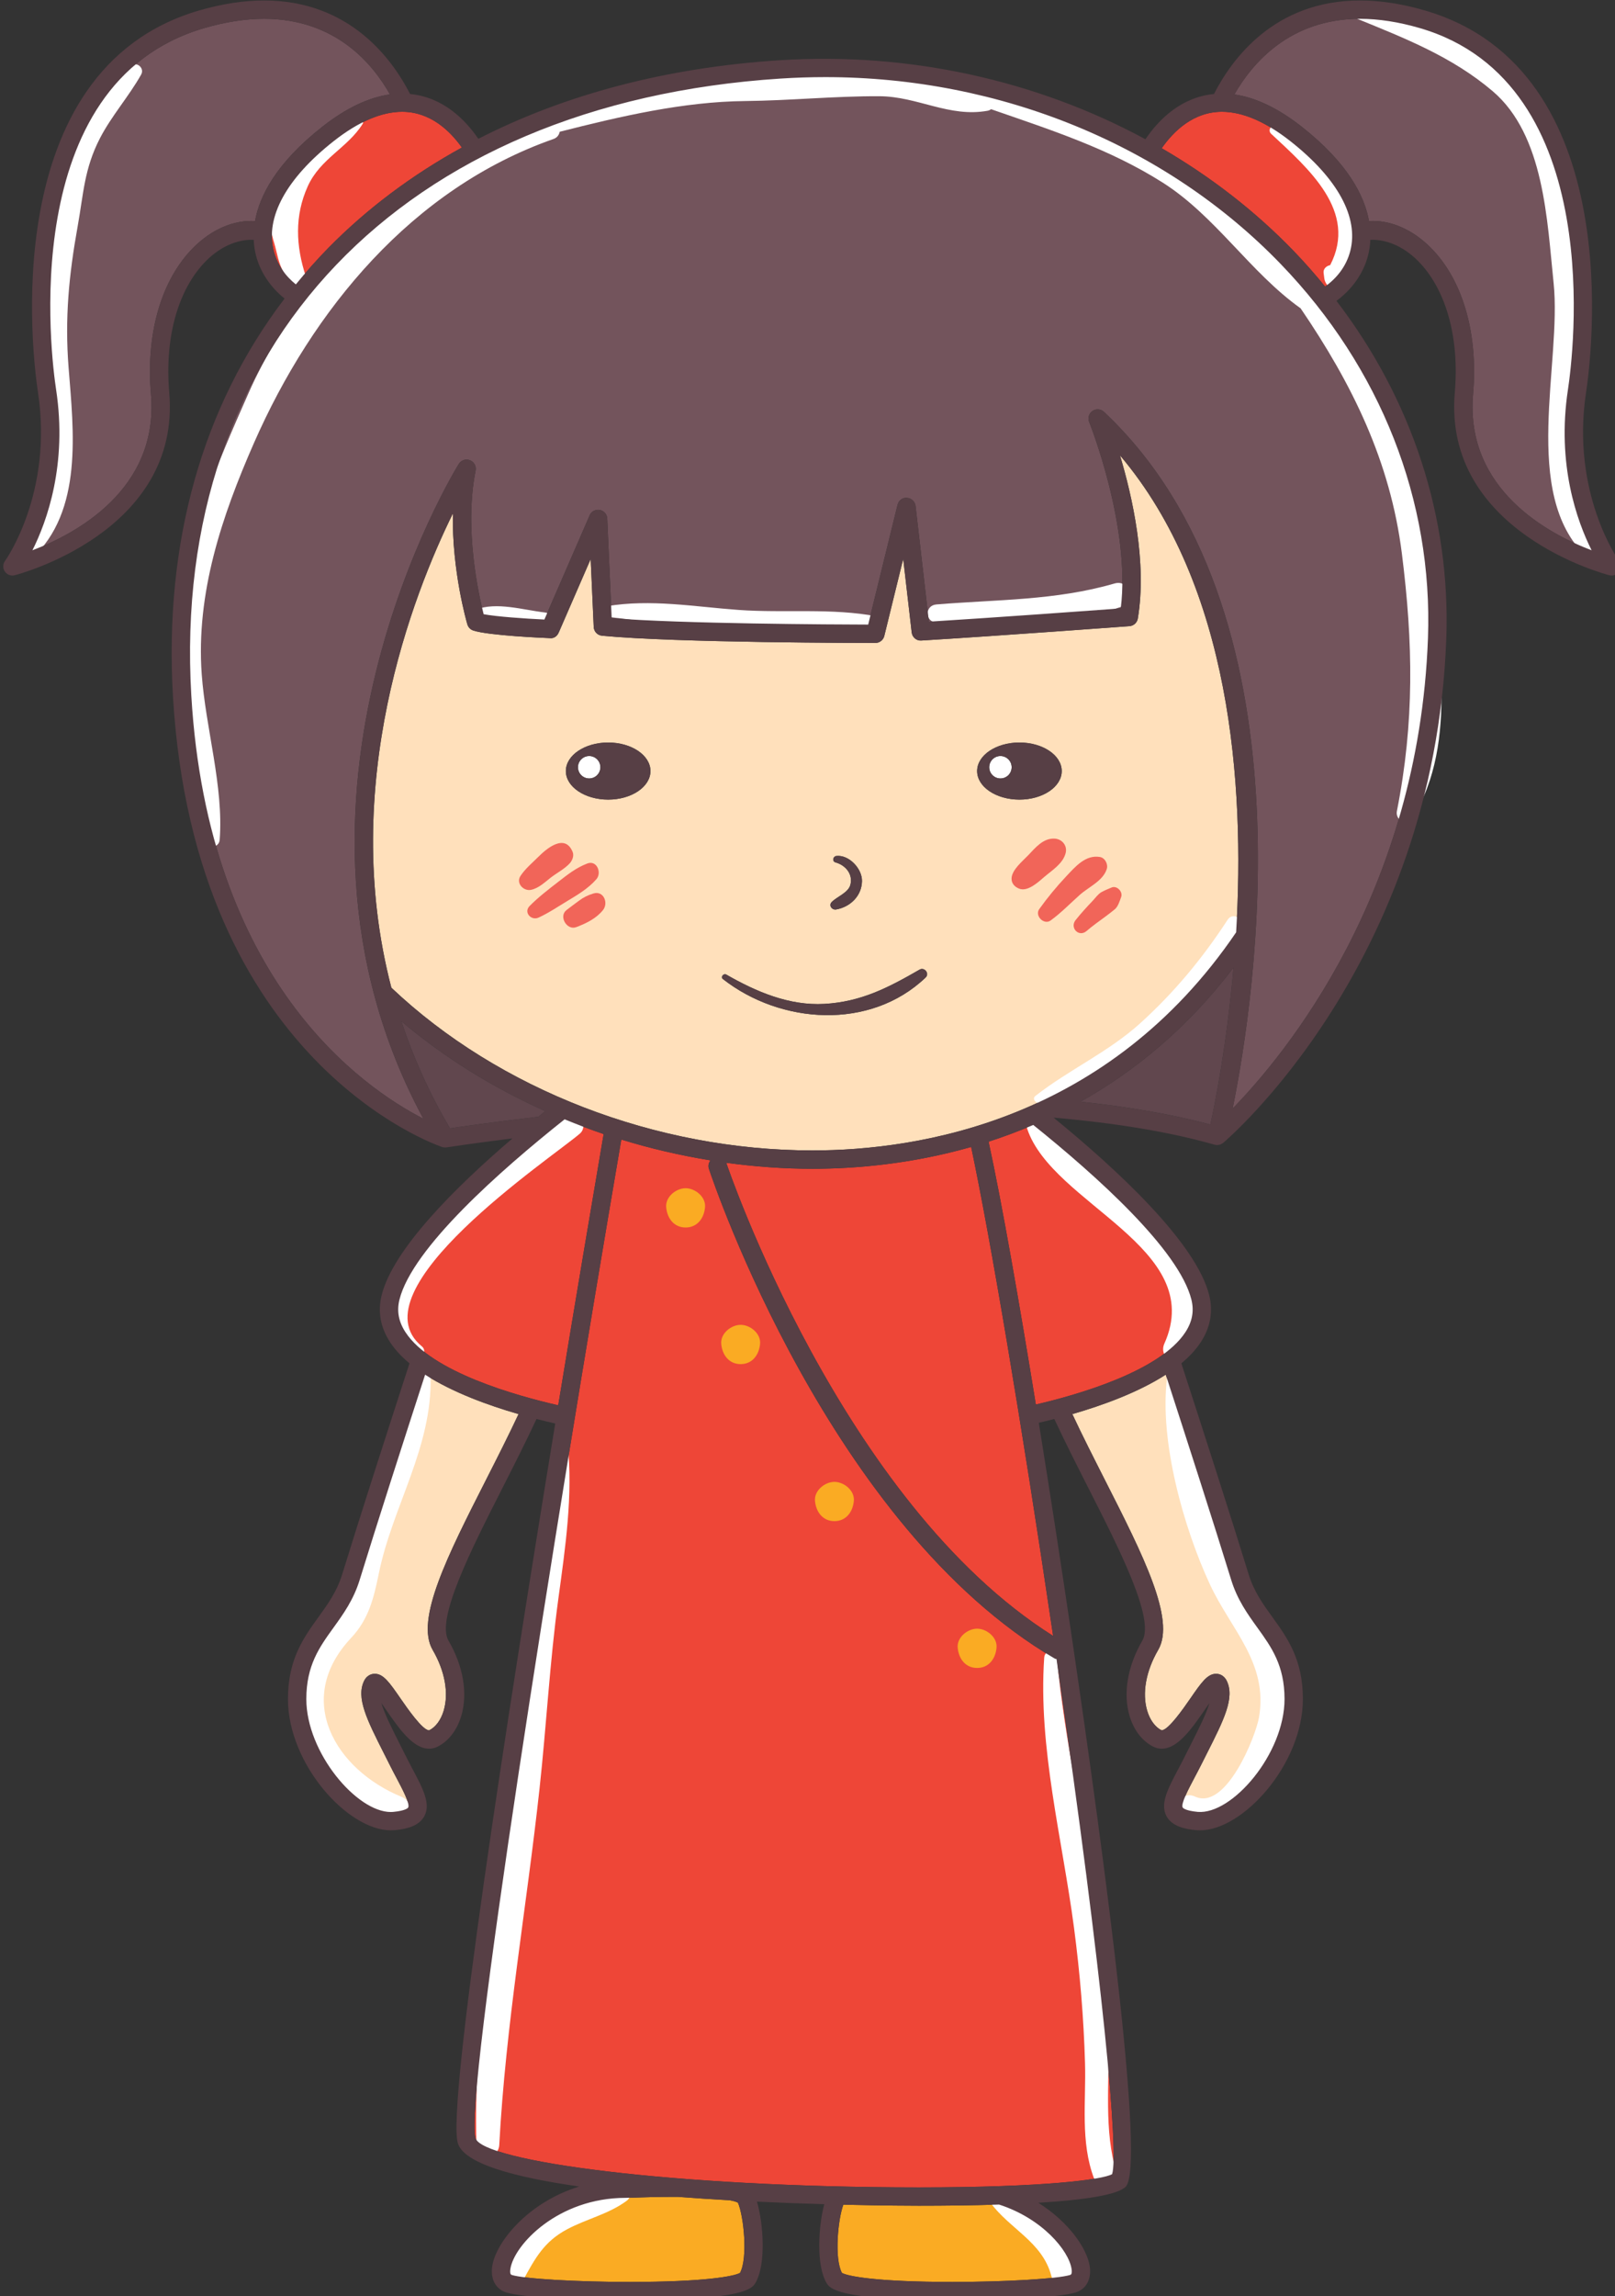 <?xml version="1.0" encoding="UTF-8" standalone="no"?>
<!-- Created with Inkscape (http://www.inkscape.org/) -->

<svg
   width="36.695mm"
   height="52.155mm"
   viewBox="0 0 36.695 52.155"
   version="1.1"
   id="svg1"
   inkscape:version="1.4.2 (f4327f4, 2025-05-13)"
   sodipodi:docname="girl1.svg"
   xmlns:inkscape="http://www.inkscape.org/namespaces/inkscape"
   xmlns:sodipodi="http://sodipodi.sourceforge.net/DTD/sodipodi-0.dtd"
   xmlns="http://www.w3.org/2000/svg"
   xmlns:svg="http://www.w3.org/2000/svg">
  <rect x="0" y="0" width="36.695" height="52.155" fill="#333333" stroke="none"/>
  <sodipodi:namedview
     id="namedview1"
     pagecolor="#ffffff"
     bordercolor="#000000"
     borderopacity="0.25"
     inkscape:showpageshadow="2"
     inkscape:pageopacity="0.0"
     inkscape:pagecheckerboard="0"
     inkscape:deskcolor="#d1d1d1"
     inkscape:document-units="mm"
     inkscape:zoom="1.2275954"
     inkscape:cx="98.566678"
     inkscape:cy="17.106613"
     inkscape:window-width="2880"
     inkscape:window-height="1676"
     inkscape:window-x="-12"
     inkscape:window-y="-12"
     inkscape:window-maximized="1"
     inkscape:current-layer="layer1" />
  <defs
     id="defs1" />
  <g
     inkscape:label="图层 1"
     inkscape:groupmode="layer"
     id="layer1"
     transform="translate(-78.846,-143.933)">
    <g
       id="g101"
       transform="matrix(0.265,0,0,0.265,31.915,137.053)">
		<path
   style="fill:#61474e"
   d="m 282.86,108.897 c -3.982,5.231 -8.52,8.916 -13.124,11.496 4.205,0.446 7.93,1.099 11.142,1.958 0.405,-1.846 1.411,-6.877 1.982,-13.454 z"
   id="path52" />

		<path
   style="fill:#61474e"
   d="m 223.853,121.201 c -4.512,-2.021 -8.696,-4.619 -12.346,-7.709 1.009,3.055 2.375,6.129 4.171,9.181 1.089,-0.161 3.792,-0.546 7.579,-0.989 0.2,-0.164 0.398,-0.324 0.596,-0.483 z"
   id="path53" />

		<path
   style="fill:#ffe0bb"
   d="m 277.05,143.789 c -2.367,1.525 -5.427,2.634 -8.01,3.38 0.873,1.862 1.842,3.774 2.798,5.656 3.261,6.418 6.077,11.962 4.565,14.553 -1.051,1.803 -1.396,3.703 -0.945,5.216 0.236,0.793 0.685,1.404 1.233,1.678 h 0.001 c 0.581,0 1.897,-1.904 2.459,-2.717 0.947,-1.372 1.47,-2.127 2.216,-2.127 0.382,0 0.719,0.218 0.902,0.584 0.727,1.457 -0.233,3.359 -1.689,6.239 l -0.464,0.921 c -0.213,0.426 -0.426,0.83 -0.627,1.207 -0.49,0.926 -1.16,2.195 -0.988,2.51 0.006,0.011 0.16,0.271 1.291,0.375 2.953,0.253 7.442,-4.983 7.442,-9.67 0,-2.891 -1.126,-4.453 -2.319,-6.107 -0.851,-1.18 -1.73,-2.399 -2.258,-4.115 -1.455,-4.733 -3.826,-12.092 -5.607,-17.583 z"
   id="path54" />

		<path
   style="fill:#ee4637"
   d="m 261.86,123.817 c 1.156,5.31 2.649,13.886 4.053,22.532 3.676,-0.856 10.642,-2.867 12.822,-6.202 0.59,-0.903 0.759,-1.819 0.514,-2.797 -1.064,-4.255 -8.127,-10.603 -13.558,-14.967 -1.287,0.552 -2.567,1.026 -3.831,1.434 z"
   id="path55" />

		<path
   style="fill:#ffe0bb"
   d="m 213.547,143.789 c -1.782,5.49 -4.152,12.85 -5.608,17.583 -0.528,1.715 -1.407,2.935 -2.258,4.115 -1.192,1.654 -2.318,3.216 -2.318,6.107 0,4.581 4.317,9.679 7.241,9.679 0.068,0 0.135,-0.003 0.203,-0.009 1.131,-0.104 1.284,-0.364 1.289,-0.375 0.172,-0.316 -0.499,-1.583 -0.988,-2.509 -0.201,-0.379 -0.414,-0.781 -0.627,-1.209 l -0.464,-0.921 c -1.455,-2.88 -2.416,-4.782 -1.689,-6.238 0.183,-0.367 0.52,-0.585 0.902,-0.585 0.747,0 1.269,0.755 2.217,2.127 0.562,0.814 1.88,2.721 2.446,2.721 0.561,-0.278 1.011,-0.89 1.247,-1.683 0.45,-1.512 0.105,-3.412 -0.946,-5.215 -1.512,-2.591 1.305,-8.135 4.567,-14.554 0.956,-1.882 1.924,-3.793 2.798,-5.655 -2.585,-0.745 -5.646,-1.854 -8.012,-3.379 z"
   id="path56" />

		<path
   style="fill:#ee4637"
   d="m 224.961,146.415 c 1.582,-9.624 3.008,-18.055 3.894,-23.25 -1.133,-0.382 -2.245,-0.812 -3.346,-1.264 -5.496,4.367 -13.058,11.035 -14.161,15.449 -0.245,0.978 -0.077,1.894 0.514,2.797 2.233,3.418 9.505,5.449 13.099,6.268 z"
   id="path57" />

		<path
   style="fill:#faab23"
   d="m 262.762,214.921 c -2.276,0.074 -4.656,0.1 -6.884,0.1 -10e-4,0 -10e-4,0 -0.002,0 -0.383,0 -2.892,-0.004 -6.47,-0.089 -0.467,1.275 -0.781,4.611 -0.121,5.844 0.467,0.283 2.971,0.777 9.48,0.777 h 0.001 c 4.506,0 9.032,-0.268 10.09,-0.599 0.047,-0.014 0.189,-0.059 0.12,-0.516 -0.243,-1.59 -2.536,-4.332 -6.214,-5.517 z"
   id="path58" />

		<path
   style="fill:#faab23"
   d="m 234.861,214.26 c -1.481,0 -2.846,0.045 -3.575,0.07 -0.283,0.009 -0.475,0.015 -0.551,0.015 -5.789,0 -9.561,4.026 -9.877,6.093 -0.07,0.457 0.073,0.502 0.12,0.516 1.057,0.331 5.583,0.599 10.09,0.599 6.509,0 9.013,-0.495 9.481,-0.777 0.687,-1.285 0.317,-4.884 -0.181,-6.019 -0.076,-0.041 -0.264,-0.121 -0.689,-0.204 -1.462,-0.081 -2.949,-0.179 -4.432,-0.292 -0.128,0 -0.251,-0.001 -0.386,-0.001 z"
   id="path59" />

		<path
   style="fill:#ee4637"
   d="m 267.538,168.126 c -19.299,-11.315 -29.245,-40.739 -29.658,-41.987 -0.086,-0.258 -0.019,-0.52 0.135,-0.72 -2.59,-0.418 -5.147,-1.015 -7.645,-1.782 -5.845,34.237 -13.478,82.119 -12.508,85.579 0.561,1.997 16.937,4.231 38.014,4.232 10.78,0 15.747,-0.664 16.574,-1.134 0.569,-1.759 -0.685,-16.181 -4.767,-44.149 -0.048,-0.016 -0.099,-0.012 -0.145,-0.039 z"
   id="path60" />

		<path
   style="fill:#ee4637"
   d="m 260.366,124.271 c -5.137,1.465 -9.921,1.87 -13.603,1.87 -0.002,0 -0.004,0 -0.006,0 -2.471,0 -4.943,-0.181 -7.394,-0.515 0.002,0.006 0.008,0.011 0.01,0.017 0.098,0.295 9.845,29.097 28.019,40.536 -0.024,-0.165 -0.047,-0.325 -0.072,-0.491 -2.623,-17.756 -5.329,-33.738 -6.954,-41.417 z"
   id="path61" />

		<path
   style="fill:#73545c"
   d="m 198.964,44.922 c 0.382,-2.16 1.811,-4.978 5.767,-8.093 2.022,-1.592 3.968,-2.516 5.802,-2.775 -1.494,-2.657 -4.701,-6.478 -10.793,-6.478 -1.598,0 -3.324,0.267 -5.133,0.795 -16.205,4.726 -13.106,28.308 -12.699,30.981 0.976,6.417 -0.78,11.285 -2.029,13.776 3.586,-1.357 10.873,-5.148 10.162,-13.392 -0.431,-4.994 0.788,-9.455 3.343,-12.239 1.536,-1.676 3.414,-2.597 5.288,-2.597 0.099,-10e-4 0.194,0.017 0.292,0.022 z"
   id="path62" />

		<path
   style="fill:#ee4637"
   d="m 202.466,50.34 c 0.878,-1.073 1.796,-2.119 2.78,-3.119 3.325,-3.381 7.171,-6.254 11.455,-8.611 -1.042,-1.466 -2.726,-3.065 -5.125,-3.065 -1.771,0 -3.746,0.848 -5.871,2.521 -4.048,3.187 -5.871,6.527 -5.134,9.403 0.31,1.213 1.021,2.173 1.895,2.871 z"
   id="path63" />

		<path
   style="fill:#73545c"
   d="m 288.713,36.829 c 3.956,3.115 5.385,5.933 5.767,8.093 0.098,-0.005 0.193,-0.023 0.292,-0.023 1.873,0 3.75,0.922 5.286,2.596 2.555,2.785 3.774,7.247 3.343,12.24 -0.711,8.244 6.577,12.035 10.163,13.392 -1.249,-2.492 -3.006,-7.359 -2.029,-13.776 0.406,-2.673 3.506,-26.254 -12.699,-30.981 -1.809,-0.527 -3.535,-0.795 -5.133,-0.795 -6.021,0 -9.252,3.828 -10.769,6.482 1.828,0.265 3.766,1.187 5.779,2.772 z"
   id="path64" />

		<path
   style="fill:#ee4637"
   d="m 276.702,38.668 c 4.185,2.427 8.018,5.386 11.349,8.842 0.939,0.974 1.819,1.983 2.662,3.013 0.991,-0.708 1.819,-1.723 2.16,-3.055 0.737,-2.877 -1.085,-6.216 -5.134,-9.403 -2.125,-1.673 -4.1,-2.521 -5.87,-2.521 -2.432,0 -4.128,1.642 -5.167,3.124 z"
   id="path65" />

		<path
   style="fill:#ffe0bb"
   d="m 283.085,105.876 c 0.758,-12.715 -0.459,-29.674 -9.96,-40.885 1.061,3.535 2.333,9.174 1.531,13.986 -0.06,0.359 -0.357,0.629 -0.718,0.656 -0.111,0.008 -11.151,0.825 -17.842,1.231 -0.418,0.036 -0.781,-0.28 -0.829,-0.695 l -0.727,-6.306 -1.621,6.609 c -0.086,0.351 -0.402,0.599 -0.764,0.599 -0.696,0 -17.122,-0.007 -23.441,-0.62 -0.39,-0.037 -0.692,-0.356 -0.71,-0.748 l -0.26,-5.825 -2.744,6.309 c -0.13,0.297 -0.406,0.518 -0.753,0.472 -0.536,-0.021 -5.273,-0.222 -6.571,-0.654 -0.244,-0.082 -0.433,-0.277 -0.506,-0.524 -0.068,-0.23 -1.329,-4.595 -1.243,-9.505 -3.383,6.868 -9.825,23.192 -5.273,40.645 9.217,8.733 22.691,13.946 36.103,13.948 0.001,0 0.003,0 0.005,0 9.16,0 25.367,-2.567 36.323,-18.693 z m -34.342,-5.992 c -0.326,-0.091 -0.229,-0.523 0.075,-0.555 1.078,-0.113 2.207,1.097 2.188,2.157 -0.022,1.257 -0.996,2.216 -2.217,2.43 -0.364,0.064 -0.663,-0.351 -0.375,-0.643 0.46,-0.466 1.421,-0.791 1.597,-1.475 0.236,-0.914 -0.417,-1.676 -1.268,-1.914 z m 7.199,9.188 c 0.42,-0.243 0.879,0.334 0.521,0.675 -4.763,4.551 -12.446,4.003 -17.385,0.129 -0.221,-0.173 0.062,-0.512 0.293,-0.38 2.557,1.466 5.392,2.685 8.411,2.513 3.157,-0.179 5.488,-1.396 8.16,-2.937 z m 8.563,-19.467 c 2.003,0 3.627,1.095 3.627,2.447 0,1.351 -1.624,2.447 -3.627,2.447 -2.003,0 -3.627,-1.096 -3.627,-2.447 0,-1.351 1.624,-2.447 3.627,-2.447 z m -35.263,0 c 2.003,0 3.627,1.095 3.627,2.447 0,1.351 -1.624,2.447 -3.627,2.447 -2.003,0 -3.627,-1.096 -3.627,-2.447 0.001,-1.351 1.624,-2.447 3.627,-2.447 z"
   id="path66" />

		<path
   style="fill:#73545c"
   d="m 193.5,85.566 c 1.439,24.464 14.675,33.611 19.897,36.285 -14.762,-27.349 2.859,-55.838 3.044,-56.13 0.203,-0.322 0.606,-0.449 0.957,-0.31 0.352,0.14 0.554,0.513 0.479,0.885 -1.006,5.027 0.282,10.723 0.688,12.311 1.087,0.206 3.493,0.376 5.209,0.457 l 3.884,-8.932 c 0.144,-0.336 0.5,-0.529 0.864,-0.46 0.359,0.067 0.626,0.373 0.642,0.738 l 0.38,8.535 c 5.946,0.483 19.003,0.544 21.994,0.551 l 2.517,-10.263 c 0.091,-0.369 0.426,-0.643 0.813,-0.597 0.38,0.024 0.688,0.317 0.732,0.694 l 1.144,9.917 c 5.761,-0.358 14.109,-0.966 16.448,-1.138 0.879,-6.99 -2.67,-15.887 -2.707,-15.978 -0.138,-0.343 -0.02,-0.735 0.285,-0.944 0.305,-0.208 0.713,-0.177 0.983,0.077 18.091,17.015 12.96,50.216 11.034,59.713 4.525,-4.641 15.941,-18.453 16.746,-40.313 0.433,-11.787 -4.047,-23.174 -12.615,-32.063 -9.819,-10.187 -24.051,-16.03 -39.046,-16.03 -1.279,0 -2.58,0.043 -3.865,0.126 -32.448,2.108 -52.272,22.859 -50.507,52.869 z"
   id="path67" />

		<path
   style="fill:#ffffff"
   d="m 227.615,92.686 c 0.531,0 0.961,-0.43 0.961,-0.961 0,-0.531 -0.43,-0.961 -0.961,-0.961 -0.531,0 -0.961,0.43 -0.961,0.961 -0.001,0.531 0.43,0.961 0.961,0.961 z"
   id="path68" />

		<path
   style="fill:#ffffff"
   d="m 262.877,92.686 c 0.531,0 0.961,-0.43 0.961,-0.961 0,-0.531 -0.43,-0.961 -0.961,-0.961 -0.531,0 -0.961,0.43 -0.961,0.961 0,0.531 0.43,0.961 0.961,0.961 z"
   id="path69" />

		<path
   style="fill:#f16559"
   d="m 267.52,97.842 c -0.975,-0.051 -1.642,0.775 -2.259,1.423 -0.486,0.51 -1.421,1.261 -1.431,2.007 -0.006,0.428 0.284,0.716 0.656,0.861 0.737,0.288 1.654,-0.581 2.16,-1.015 0.676,-0.579 1.588,-1.129 1.821,-2.032 0.167,-0.642 -0.306,-1.21 -0.947,-1.244 z"
   id="path70" />

		<path
   style="fill:#f16559"
   d="m 271.412,99.418 c -1.241,-0.216 -2.125,0.841 -2.906,1.67 -0.826,0.877 -1.601,1.817 -2.302,2.797 -0.408,0.57 0.404,1.391 0.975,0.975 0.901,-0.656 1.669,-1.452 2.498,-2.193 0.767,-0.685 1.993,-1.193 2.317,-2.22 0.129,-0.404 -0.144,-0.953 -0.582,-1.029 z"
   id="path71" />

		<path
   style="fill:#f16559"
   d="m 272.412,102.031 c -0.296,0.123 -0.591,0.243 -0.872,0.397 -0.287,0.157 -0.521,0.498 -0.744,0.733 -0.51,0.537 -1.013,1.082 -1.474,1.663 -0.527,0.664 0.278,1.504 0.939,0.938 0.511,-0.437 1.055,-0.828 1.598,-1.224 0.279,-0.203 0.549,-0.42 0.819,-0.635 0.285,-0.228 0.428,-0.728 0.55,-1.056 0.166,-0.444 -0.36,-1.006 -0.816,-0.816 z"
   id="path72" />

		<path
   style="fill:#f16559"
   d="m 226.199,98.987 c -0.673,-1.644 -2.274,-0.249 -2.921,0.396 -0.52,0.518 -1.149,1.043 -1.552,1.656 -0.416,0.632 0.265,1.335 0.916,1.192 0.639,-0.14 1.153,-0.635 1.655,-1.028 0.534,-0.418 1.182,-0.737 1.644,-1.234 0.223,-0.243 0.393,-0.652 0.258,-0.982 z"
   id="path73" />

		<path
   style="fill:#f16559"
   d="m 227.456,99.974 c -0.956,0.362 -1.699,0.957 -2.5,1.578 -0.833,0.646 -1.713,1.319 -2.452,2.071 -0.53,0.54 0.136,1.277 0.765,0.991 0.867,-0.395 1.673,-0.946 2.49,-1.436 0.889,-0.533 1.795,-1.075 2.479,-1.862 0.477,-0.55 0.033,-1.651 -0.782,-1.342 z"
   id="path74" />

		<path
   style="fill:#f16559"
   d="m 227.967,102.548 c -0.472,0.15 -0.819,0.314 -1.215,0.61 -0.366,0.274 -0.738,0.535 -1.095,0.821 -0.671,0.538 0.05,1.752 0.845,1.452 0.865,-0.327 1.707,-0.735 2.294,-1.459 0.496,-0.61 0.057,-1.705 -0.829,-1.424 z"
   id="path75" />

		<path
   style="fill:#ffffff"
   d="m 230.281,213.336 c -4.114,0.572 -9.722,2.791 -9.93,7.663 -0.036,0.847 1.187,1.164 1.588,0.43 1.035,-1.896 1.797,-3.328 3.773,-4.384 1.696,-0.906 3.533,-1.287 5.106,-2.437 0.661,-0.483 0.248,-1.381 -0.537,-1.272 z"
   id="path76" />

		<path
   style="fill:#ffffff"
   d="m 266.683,216.655 c -1.186,-0.979 -2.797,-2.091 -4.315,-2.455 -0.269,-0.065 -0.576,0.245 -0.388,0.505 1.648,2.294 4.486,3.393 5.257,6.318 0.31,1.177 1.924,0.839 2.016,-0.273 0.138,-1.67 -1.405,-3.133 -2.57,-4.095 z"
   id="path77" />

		<path
   style="fill:#ffffff"
   d="m 211.516,179.97 c -5.644,-2.324 -9.279,-8.334 -4.309,-13.622 1.501,-1.597 1.94,-3.404 2.369,-5.51 1.187,-5.815 4.59,-10.774 4.443,-16.919 -0.016,-0.669 -0.945,-0.637 -1.016,0 -0.52,4.695 -3.006,8.977 -4.709,13.305 -0.866,2.2 -1.111,4.653 -2.111,6.787 -0.689,1.471 -2.234,2.631 -2.997,4.155 -2.923,5.836 2.726,11.593 7.529,13.706 1.382,0.608 2.192,-1.329 0.801,-1.902 z"
   id="path78" />

		<path
   style="fill:#ffffff"
   d="m 282.377,159.343 c -1.704,-5.053 -2.78,-10.447 -4.942,-15.324 -0.067,-0.151 -0.259,-0.051 -0.275,0.074 -0.671,5.371 1.424,12.819 3.676,17.668 1.806,3.889 5.009,6.729 4.212,11.394 -0.274,1.605 -2.823,8.047 -5.497,6.793 -1.135,-0.532 -2.08,1.014 -0.992,1.698 4.647,2.923 8.872,-6.225 8.929,-9.666 0.081,-4.925 -3.595,-8.141 -5.111,-12.637 z"
   id="path79" />

		<path
   style="fill:#ffffff"
   d="m 225.588,121.551 c -5.042,3.603 -9.918,7.232 -13.477,12.376 -1.825,2.638 -3.578,7.148 0.53,8.52 0.595,0.198 1.134,-0.669 0.63,-1.082 -5.881,-4.818 11.067,-16.111 13.538,-18.231 0.865,-0.742 -0.29,-2.249 -1.221,-1.583 z"
   id="path80" />

		<path
   style="fill:#ffffff"
   d="m 265.91,122.283 c -0.306,-0.294 -0.884,-0.005 -0.739,0.43 2.157,6.492 15.443,10.194 11.763,18.409 -0.538,1.2 1.09,2.224 1.797,1.05 4.907,-8.149 -8.091,-15.334 -12.821,-19.889 z"
   id="path81" />

		<path
   style="fill:#ffffff"
   d="m 225.766,149.687 c -0.04,-0.38 -0.652,-0.541 -0.724,-0.098 -1.513,9.313 -3.018,18.466 -3.852,27.868 -0.963,10.858 -3.615,21.379 -3.235,32.355 0.044,1.261 1.883,1.252 1.95,0 0.55,-10.307 2.337,-20.312 3.453,-30.543 0.592,-5.427 0.876,-10.848 1.612,-16.265 0.6,-4.411 1.268,-8.867 0.796,-13.317 z"
   id="path82" />

		<path
   style="fill:#ffffff"
   d="m 272.835,212.168 c -1.114,-3.544 -0.592,-7.669 -0.706,-11.356 -0.118,-3.83 -0.642,-7.652 -1.145,-11.447 -0.946,-7.142 -2.592,-14.147 -3.273,-21.326 -0.065,-0.69 -1.033,-0.702 -1.081,0 -0.535,7.708 1.561,15.582 2.559,23.186 0.505,3.849 0.828,7.697 0.94,11.577 0.095,3.3 -0.416,6.759 0.779,9.897 l 0.015,-0.015 c 0.366,1.193 2.309,0.746 1.912,-0.516 z"
   id="path83" />

		<path
   style="fill:#faab23"
   d="m 235.884,127.808 c -0.826,0 -1.769,0.76 -1.663,1.663 0.002,0.015 0.004,0.031 0.005,0.046 0.106,0.897 0.674,1.657 1.657,1.657 0.983,0 1.552,-0.76 1.657,-1.657 0.002,-0.015 0.003,-0.031 0.005,-0.046 0.108,-0.903 -0.835,-1.663 -1.661,-1.663 z"
   id="path84" />

		<path
   style="fill:#faab23"
   d="m 240.603,139.518 c -0.826,0 -1.769,0.76 -1.663,1.663 0.002,0.015 0.003,0.031 0.005,0.046 0.106,0.897 0.674,1.657 1.657,1.657 0.983,0 1.551,-0.76 1.657,-1.657 0.002,-0.015 0.004,-0.03 0.005,-0.046 0.108,-0.902 -0.835,-1.663 -1.661,-1.663 z"
   id="path85" />

		<path
   style="fill:#faab23"
   d="m 248.643,152.977 c -0.826,0 -1.769,0.76 -1.663,1.663 0.002,0.015 0.004,0.031 0.005,0.046 0.106,0.897 0.674,1.657 1.657,1.657 0.983,0 1.551,-0.76 1.657,-1.657 0.002,-0.015 0.003,-0.031 0.005,-0.046 0.108,-0.903 -0.835,-1.663 -1.661,-1.663 z"
   id="path86" />

		<path
   style="fill:#faab23"
   d="m 260.878,165.561 c -0.826,0 -1.769,0.76 -1.663,1.663 0.002,0.015 0.004,0.031 0.005,0.046 0.106,0.897 0.674,1.657 1.657,1.657 0.983,0 1.552,-0.76 1.657,-1.657 0.002,-0.015 0.004,-0.031 0.005,-0.046 0.108,-0.902 -0.835,-1.663 -1.661,-1.663 z"
   id="path87" />

		<path
   style="fill:#ffffff"
   d="m 292.682,42.036 c -1.13,-1.75 -3.88,-5.505 -6.286,-5.344 -0.357,0.024 -0.602,0.466 -0.307,0.741 3.21,2.995 7.447,6.643 5.06,11.255 -0.322,0.065 -0.611,0.314 -0.564,0.673 0.021,0.159 0.041,0.317 0.062,0.476 0.092,0.707 1.044,1.422 1.635,0.677 1.975,-2.49 2.113,-5.826 0.4,-8.478 z"
   id="path88" />

		<path
   style="fill:#ffffff"
   d="m 314.207,72.588 c -3.952,-4.379 -1.793,-13.405 -1.624,-18.763 0.156,-4.922 -0.656,-10.268 -1.987,-15.005 -1.99,-7.084 -9.957,-11.785 -17.034,-12.073 -0.509,-0.021 -0.517,0.655 -0.111,0.821 4.145,1.689 8.182,3.274 11.632,6.212 4.432,3.774 4.665,11.113 5.223,16.439 0.719,6.869 -2.853,18.076 2.811,23.459 0.725,0.687 1.754,-0.355 1.09,-1.09 z"
   id="path89" />

		<path
   style="fill:#ffffff"
   d="m 188.276,31.641 c -5.313,5.33 -7.265,11.562 -7.648,19.08 -0.383,7.537 2.096,15.479 -1.659,22.492 -0.289,0.539 0.388,1.057 0.836,0.645 4.445,-4.084 3.599,-10.96 3.173,-16.398 -0.33,-4.211 0.027,-7.924 0.777,-12.087 0.503,-2.792 0.556,-4.932 1.914,-7.563 0.987,-1.911 2.47,-3.571 3.531,-5.455 0.33,-0.582 -0.446,-1.194 -0.924,-0.714 z"
   id="path90" />

		<path
   style="fill:#ffffff"
   d="m 207.919,36.117 c -2.609,-0.207 -5.063,2.704 -6.146,4.818 -0.417,0.813 -0.672,1.671 -0.82,2.548 -0.284,-0.1 -0.668,0.06 -0.708,0.461 -0.1,0.999 0.085,1.927 0.372,2.881 0.228,0.755 0.361,1.775 0.807,2.465 0.081,0.277 0.162,0.554 0.255,0.823 0.355,1.031 1.99,0.596 1.643,-0.453 -0.859,-2.597 -0.981,-5.193 0.161,-7.725 1.076,-2.387 3.418,-3.296 4.705,-5.35 0.134,-0.214 -0.045,-0.451 -0.269,-0.468 z"
   id="path91" />

		<path
   style="fill:#ffffff"
   d="m 299.54,73.408 c -0.875,-7.471 -3.575,-14.163 -8.307,-19.809 0.485,-0.206 0.76,-0.849 0.293,-1.327 -4.248,-4.344 -8.709,-8.992 -13.643,-12.555 -4.894,-3.534 -11.228,-5.224 -17.171,-6.047 -2.734,-0.596 -5.44,-1.349 -8.218,-1.668 -4.284,-0.491 -8.878,0.335 -13.192,0.361 -3.036,0.018 -5.821,0.382 -8.626,1.619 -2.341,1.032 -4.859,1.576 -7.257,2.397 -4.853,0.387 -9.179,4.36 -12.667,7.409 -5.286,4.622 -9.49,9.415 -12.347,15.872 -2.722,6.152 -5.245,12.003 -5.963,18.764 -0.381,3.585 0.246,7.133 0.698,10.676 0.366,2.867 1.64,5.97 1.596,8.85 -0.012,0.78 1.137,0.759 1.196,0 0.355,-4.552 -1.209,-9.605 -1.539,-14.2 -0.499,-6.949 1.728,-13.554 4.474,-19.806 5.023,-11.437 13.566,-21.82 25.687,-26.068 0.312,-0.109 0.485,-0.356 0.533,-0.62 5.238,-1.331 10.613,-2.58 15.897,-2.633 3.842,-0.039 7.664,-0.429 11.508,-0.413 3.289,0.014 5.992,1.847 9.297,1.243 0.113,-0.021 0.204,-0.07 0.284,-0.131 5.062,1.757 10.119,3.377 14.704,6.283 4.539,2.876 7.505,7.705 11.837,10.785 4.408,6.469 7.687,13.101 8.682,21.017 0.969,7.709 1.08,14.428 -0.426,22.075 -0.16,0.81 0.892,1.301 1.348,0.568 4.001,-6.43 2.149,-15.579 1.322,-22.642 z"
   id="path92" />

		<path
   style="fill:#ffffff"
   d="m 252.311,78.8 c -3.915,-0.751 -7.929,-0.273 -11.892,-0.559 -3.786,-0.273 -7.523,-0.955 -11.301,-0.316 -0.561,0.095 -0.356,0.865 0.124,0.917 7.592,0.834 15.427,2.638 23.069,1.206 0.622,-0.116 0.619,-1.129 0,-1.248 z"
   id="path93" />

		<path
   style="fill:#ffffff"
   d="m 272.662,75.974 c -5.061,1.47 -10.088,1.368 -15.279,1.798 -1.002,0.083 -1.002,1.473 0,1.557 5.178,0.431 10.864,0.312 15.832,-1.348 1.262,-0.422 0.745,-2.384 -0.553,-2.007 z"
   id="path94" />

		<path
   style="fill:#ffffff"
   d="m 223.824,78.46 c -1.832,-0.206 -4.139,-0.939 -5.935,-0.243 -0.053,0.008 -0.101,0.023 -0.147,0.051 -0.023,0.01 -0.048,0.014 -0.071,0.024 0.006,0.004 0.012,0.007 0.019,0.011 -0.328,0.259 -0.411,0.951 0.242,0.951 1.984,0 4.124,1.083 6.056,0.412 0.682,-0.236 0.518,-1.129 -0.164,-1.206 z"
   id="path95" />

		<path
   style="fill:#ffffff"
   d="m 282.356,104.799 c -2.141,3.287 -4.58,6.233 -7.49,8.865 -2.754,2.491 -6.11,3.977 -8.994,6.236 -0.305,0.239 0.036,0.647 0.343,0.589 7.355,-1.401 14.257,-8.478 17.23,-15.053 0.331,-0.732 -0.638,-1.33 -1.089,-0.637 z"
   id="path96" />

		<path
   style="fill:#573f45"
   d="m 215.011,124.276 c 0.001,0 0.002,0.001 0.004,0.001 0.001,0 0.008,0.003 0.008,0.003 0.078,0.024 0.159,0.037 0.238,0.037 0.04,0 0.081,-0.003 0.122,-0.009 0.063,-0.01 2.175,-0.336 5.655,-0.771 -4.967,4.25 -10.236,9.516 -11.215,13.433 -0.352,1.407 -0.109,2.766 0.724,4.039 0.425,0.65 0.993,1.252 1.661,1.808 -1.799,5.541 -4.271,13.208 -5.773,18.091 -0.452,1.469 -1.219,2.533 -2.031,3.658 -1.286,1.783 -2.616,3.627 -2.616,7.026 0,5.581 5.128,11.252 8.814,11.252 0.116,0 0.23,-0.005 0.345,-0.015 0.851,-0.078 2.039,-0.286 2.531,-1.192 0.572,-1.056 -0.114,-2.353 -0.982,-3.995 -0.195,-0.369 -0.403,-0.76 -0.609,-1.175 l -0.467,-0.928 c -0.707,-1.398 -1.351,-2.674 -1.627,-3.608 0.125,0.176 0.248,0.354 0.359,0.516 1.155,1.671 2.349,3.399 3.739,3.4 0.001,0 0.001,0 0.001,0 0.251,0 0.493,-0.057 0.718,-0.17 0.948,-0.475 1.672,-1.411 2.037,-2.637 0.574,-1.926 0.174,-4.28 -1.096,-6.456 -1.078,-1.851 1.944,-7.8 4.611,-13.049 1.004,-1.977 2.024,-3.987 2.936,-5.947 0.589,0.151 1.13,0.279 1.607,0.386 -4.182,25.509 -9.281,58.376 -8.357,61.666 0.492,1.756 4.808,2.937 10.413,3.734 -4.431,1.371 -7.148,4.788 -7.459,6.827 -0.168,1.105 0.294,1.969 1.206,2.254 1.408,0.44 6.378,0.671 10.559,0.671 9.907,0 10.529,-1.035 10.795,-1.478 0.945,-1.576 0.687,-5.142 0.138,-6.977 2.048,0.097 4.008,0.167 5.772,0.218 -0.506,1.886 -0.712,5.242 0.198,6.759 0.265,0.442 0.887,1.478 10.794,1.478 0,0 0,0 10e-4,0 4.18,0 9.149,-0.23 10.559,-0.671 0.912,-0.285 1.374,-1.149 1.206,-2.254 -0.231,-1.518 -1.8,-3.798 -4.409,-5.433 3.783,-0.23 6.795,-0.649 7.503,-1.385 1.658,-1.723 -1.63,-26.761 -4.681,-47.463 -0.735,-4.989 -1.724,-11.459 -2.778,-18.008 0.406,-0.094 0.855,-0.202 1.332,-0.324 0.913,1.961 1.933,3.971 2.937,5.949 2.666,5.249 5.688,11.197 4.61,13.047 -1.27,2.176 -1.669,4.531 -1.095,6.457 0.365,1.226 1.088,2.161 2.037,2.636 0.225,0.113 0.466,0.17 0.718,0.17 1.39,0 2.585,-1.729 3.739,-3.4 0.112,-0.162 0.234,-0.34 0.358,-0.515 -0.275,0.934 -0.921,2.21 -1.626,3.607 l -0.467,0.928 c -0.207,0.415 -0.415,0.806 -0.609,1.175 -0.868,1.642 -1.555,2.938 -0.982,3.995 0.492,0.906 1.681,1.114 2.533,1.192 0.113,0.01 0.228,0.015 0.344,0.015 3.686,0 8.814,-5.671 8.814,-11.252 0,-3.399 -1.329,-5.243 -2.616,-7.026 -0.812,-1.126 -1.579,-2.19 -2.031,-3.658 -1.502,-4.883 -3.974,-12.55 -5.773,-18.091 0.669,-0.556 1.237,-1.158 1.662,-1.809 0.833,-1.273 1.076,-2.632 0.724,-4.039 -1.121,-4.484 -7.863,-10.739 -13.34,-15.21 5.357,0.462 9.993,1.23 13.812,2.321 0.003,0.001 0.007,0 0.01,0.001 0.086,0.024 0.174,0.034 0.262,0.028 0.031,-0.002 0.059,-0.014 0.089,-0.02 0.055,-0.01 0.11,-0.021 0.162,-0.044 0.034,-0.015 0.063,-0.037 0.095,-0.056 0.033,-0.02 0.069,-0.034 0.1,-0.059 0.18,-0.151 18.113,-15.305 19.14,-43.21 0.383,-10.414 -2.94,-20.514 -9.417,-28.968 1.32,-0.976 2.311,-2.336 2.71,-3.895 0.097,-0.377 0.173,-0.827 0.196,-1.34 1.45,-0.059 3.023,0.641 4.306,2.041 2.258,2.46 3.327,6.485 2.935,11.041 -1.035,12.007 13.116,15.635 13.258,15.671 0.063,0.015 0.126,0.023 0.189,0.023 0.257,0 0.504,-0.128 0.652,-0.348 0.184,-0.274 0.177,-0.635 -0.017,-0.902 -0.042,-0.057 -4.142,-5.81 -2.826,-14.454 0.428,-2.813 3.676,-27.628 -13.813,-32.728 -1.952,-0.569 -3.827,-0.858 -5.573,-0.858 -7.361,0 -11.01,5.061 -12.518,8.016 -2.831,0.276 -4.738,2.196 -5.877,3.879 -9.312,-5.042 -20.252,-7.493 -31.404,-6.769 -9.655,0.626 -18.354,2.922 -25.794,6.732 -1.142,-1.674 -3.041,-3.568 -5.852,-3.842 -1.508,-2.955 -5.158,-8.016 -12.518,-8.016 -1.746,0 -3.621,0.289 -5.573,0.858 -17.489,5.1 -14.241,29.914 -13.813,32.728 1.315,8.645 -2.785,14.397 -2.826,14.454 -0.195,0.267 -0.202,0.628 -0.017,0.902 0.148,0.22 0.395,0.348 0.652,0.348 0.063,0 0.126,-0.007 0.188,-0.023 0.143,-0.036 14.293,-3.664 13.257,-15.671 -0.392,-4.556 0.677,-8.58 2.935,-11.041 1.284,-1.399 2.857,-2.1 4.306,-2.042 0.023,0.513 0.099,0.963 0.196,1.34 0.373,1.457 1.263,2.739 2.453,3.699 -7.044,9.228 -10.346,20.895 -9.57,34.101 1.847,31.386 22.674,38.487 23.082,38.62 z M 193.384,47.497 c -2.555,2.785 -3.774,7.246 -3.343,12.239 0.711,8.244 -6.576,12.035 -10.162,13.392 1.248,-2.492 3.005,-7.359 2.029,-13.776 -0.407,-2.673 -3.505,-26.254 12.699,-30.981 1.809,-0.527 3.535,-0.795 5.133,-0.795 6.092,0 9.299,3.821 10.793,6.478 -1.834,0.259 -3.78,1.183 -5.802,2.775 -3.956,3.115 -5.385,5.933 -5.767,8.093 -0.098,-0.005 -0.193,-0.023 -0.292,-0.023 -1.873,0 -3.751,0.922 -5.288,2.598 z m 12.32,-9.433 c 2.125,-1.673 4.101,-2.521 5.871,-2.521 2.4,0 4.083,1.599 5.125,3.065 -4.284,2.357 -8.129,5.23 -11.455,8.611 -0.984,1.001 -1.901,2.047 -2.78,3.119 -0.874,-0.697 -1.585,-1.657 -1.896,-2.872 -0.737,-2.875 1.086,-6.215 5.135,-9.402 z m 38.303,-5.366 c 1.285,-0.083 2.586,-0.126 3.865,-0.126 14.995,0 29.227,5.843 39.046,16.03 8.568,8.889 13.048,20.276 12.615,32.063 -0.805,21.86 -12.222,35.672 -16.746,40.313 1.926,-9.498 7.057,-42.698 -11.034,-59.713 -0.27,-0.254 -0.678,-0.285 -0.983,-0.077 -0.304,0.209 -0.423,0.601 -0.285,0.944 0.037,0.091 3.585,8.989 2.707,15.978 -2.339,0.172 -10.688,0.779 -16.448,1.138 L 255.6,69.331 c -0.044,-0.378 -0.352,-0.671 -0.732,-0.694 -0.387,-0.046 -0.722,0.228 -0.813,0.597 l -2.517,10.263 c -2.99,-0.007 -16.048,-0.068 -21.994,-0.551 l -0.38,-8.535 c -0.016,-0.366 -0.283,-0.672 -0.642,-0.738 -0.365,-0.07 -0.72,0.124 -0.864,0.46 l -3.884,8.932 c -1.715,-0.081 -4.122,-0.251 -5.209,-0.457 -0.407,-1.587 -1.694,-7.284 -0.688,-12.311 0.075,-0.372 -0.127,-0.745 -0.479,-0.885 -0.35,-0.138 -0.754,-0.011 -0.957,0.31 -0.184,0.292 -17.805,28.781 -3.044,56.13 -5.222,-2.674 -18.458,-11.821 -19.897,-36.285 -1.765,-30.011 18.059,-50.762 50.507,-52.869 z m 49.697,-5.122 c 1.598,0 3.324,0.267 5.133,0.795 16.205,4.726 13.105,28.308 12.699,30.981 -0.977,6.417 0.779,11.285 2.029,13.776 -3.586,-1.357 -10.874,-5.148 -10.163,-13.392 0.431,-4.994 -0.788,-9.456 -3.343,-12.24 -1.536,-1.674 -3.413,-2.596 -5.286,-2.596 -0.099,0 -0.194,0.018 -0.292,0.023 -0.382,-2.16 -1.811,-4.978 -5.767,-8.093 -2.013,-1.585 -3.95,-2.507 -5.777,-2.771 1.515,-2.654 4.746,-6.483 10.767,-6.483 z m -11.835,7.968 c 1.771,0 3.745,0.848 5.87,2.521 4.048,3.187 5.871,6.527 5.134,9.403 -0.341,1.332 -1.169,2.346 -2.16,3.055 -0.843,-1.03 -1.724,-2.039 -2.662,-3.013 -3.331,-3.456 -7.164,-6.415 -11.349,-8.842 1.039,-1.482 2.735,-3.124 5.167,-3.124 z m -2.62,101.807 c 0.245,0.978 0.076,1.894 -0.514,2.797 -2.179,3.334 -9.145,5.346 -12.822,6.202 -1.404,-8.646 -2.897,-17.223 -4.053,-22.532 1.264,-0.408 2.544,-0.882 3.831,-1.433 5.43,4.362 12.494,10.711 13.558,14.966 z m 7.986,34.242 c 0,4.686 -4.49,9.923 -7.442,9.67 -1.132,-0.104 -1.285,-0.364 -1.291,-0.375 -0.172,-0.316 0.499,-1.584 0.988,-2.51 0.201,-0.378 0.414,-0.781 0.627,-1.207 l 0.464,-0.921 c 1.455,-2.88 2.416,-4.782 1.689,-6.239 -0.183,-0.366 -0.52,-0.584 -0.902,-0.584 -0.746,0 -1.269,0.755 -2.216,2.127 -0.562,0.813 -1.878,2.717 -2.459,2.717 h -10e-4 c -0.548,-0.273 -0.997,-0.885 -1.233,-1.678 -0.451,-1.513 -0.105,-3.413 0.945,-5.216 1.512,-2.591 -1.305,-8.135 -4.565,-14.553 -0.956,-1.883 -1.924,-3.794 -2.798,-5.656 2.583,-0.746 5.644,-1.855 8.01,-3.38 1.781,5.491 4.152,12.85 5.608,17.582 0.528,1.715 1.407,2.935 2.258,4.115 1.191,1.655 2.318,3.217 2.318,6.108 z m -14.784,40.722 c -0.827,0.47 -5.795,1.134 -16.574,1.134 -21.077,-0.001 -37.453,-2.235 -38.014,-4.232 -0.97,-3.46 6.664,-51.342 12.508,-85.579 2.497,0.767 5.054,1.364 7.645,1.782 -0.154,0.2 -0.221,0.462 -0.135,0.72 0.414,1.247 10.359,30.671 29.658,41.987 0.046,0.027 0.097,0.023 0.145,0.039 4.082,27.968 5.336,42.39 4.767,44.149 z m -3.595,8.639 c -1.058,0.331 -5.583,0.599 -10.09,0.599 h -0.001 c -6.509,0 -9.013,-0.495 -9.48,-0.777 -0.66,-1.233 -0.345,-4.569 0.121,-5.844 3.578,0.085 6.087,0.089 6.47,0.089 0.001,0 0.001,0 0.002,0 2.228,0 4.608,-0.027 6.884,-0.1 3.678,1.184 5.971,3.926 6.213,5.517 0.07,0.457 -0.072,0.502 -0.119,0.516 z m -28.488,-6.196 c 0.499,1.135 0.869,4.734 0.181,6.019 -0.468,0.283 -2.972,0.777 -9.481,0.777 -4.506,0 -9.033,-0.268 -10.09,-0.599 -0.047,-0.014 -0.189,-0.059 -0.12,-0.516 0.315,-2.068 4.087,-6.093 9.877,-6.093 0.076,0 0.268,-0.006 0.551,-0.015 0.729,-0.025 2.094,-0.07 3.575,-0.07 0.135,0 0.257,0.002 0.386,0.002 1.482,0.113 2.97,0.21 4.432,0.292 0.425,0.082 0.613,0.161 0.689,0.203 z m -26.174,-47.38 c 1.052,1.803 1.396,3.703 0.946,5.215 -0.237,0.793 -0.686,1.405 -1.247,1.683 -0.565,0 -1.883,-1.907 -2.446,-2.721 -0.948,-1.372 -1.471,-2.127 -2.217,-2.127 -0.382,0 -0.719,0.218 -0.902,0.585 -0.727,1.456 0.234,3.358 1.689,6.238 l 0.464,0.921 c 0.213,0.427 0.426,0.83 0.627,1.209 0.49,0.926 1.16,2.194 0.988,2.509 -0.005,0.011 -0.159,0.271 -1.289,0.375 -0.068,0.006 -0.135,0.009 -0.203,0.009 -2.925,0 -7.241,-5.098 -7.241,-9.679 0,-2.891 1.126,-4.453 2.318,-6.107 0.851,-1.18 1.73,-2.399 2.258,-4.115 1.456,-4.733 3.827,-12.092 5.608,-17.583 2.367,1.525 5.428,2.634 8.011,3.38 -0.873,1.862 -1.841,3.773 -2.798,5.655 -3.262,6.418 -6.078,11.962 -4.566,14.553 z m -2.331,-27.23 c -0.591,-0.903 -0.759,-1.819 -0.514,-2.797 1.104,-4.414 8.666,-11.082 14.161,-15.449 1.101,0.451 2.213,0.881 3.346,1.264 -0.886,5.195 -2.312,13.626 -3.894,23.25 -3.595,-0.82 -10.867,-2.851 -13.099,-6.268 z m 34.9,-15.579 c -0.002,0 -0.004,0 -0.005,0 -13.412,-0.002 -26.886,-5.214 -36.103,-13.948 -4.552,-17.453 1.89,-33.777 5.273,-40.645 -0.086,4.91 1.176,9.274 1.243,9.505 0.073,0.247 0.262,0.442 0.506,0.524 1.298,0.432 6.035,0.633 6.571,0.654 0.347,0.046 0.623,-0.175 0.753,-0.472 l 2.743,-6.31 0.26,5.825 c 0.018,0.391 0.32,0.711 0.71,0.748 6.319,0.613 22.745,0.62 23.441,0.62 0.363,0 0.678,-0.248 0.764,-0.599 l 1.621,-6.609 0.727,6.306 c 0.048,0.416 0.412,0.731 0.829,0.695 6.692,-0.407 17.732,-1.223 17.842,-1.231 0.361,-0.027 0.657,-0.297 0.718,-0.656 0.802,-4.812 -0.47,-10.451 -1.531,-13.986 9.501,11.211 10.718,28.17 9.96,40.885 -10.956,16.127 -27.163,18.694 -36.322,18.694 z m 36.097,-15.672 c -0.571,6.577 -1.577,11.608 -1.982,13.454 -3.213,-0.86 -6.937,-1.512 -11.142,-1.958 4.605,-2.58 9.142,-6.265 13.124,-11.496 z m -67.183,13.776 c -1.796,-3.052 -3.162,-6.126 -4.171,-9.181 3.65,3.09 7.834,5.689 12.346,7.709 -0.198,0.159 -0.395,0.318 -0.597,0.482 -3.786,0.444 -6.489,0.829 -7.578,0.99 z m 51.715,43.507 c -18.175,-11.438 -27.921,-40.241 -28.019,-40.536 -0.002,-0.007 -0.007,-0.011 -0.01,-0.017 2.45,0.334 4.923,0.514 7.394,0.515 0.002,0 0.004,0 0.006,0 3.682,0 8.466,-0.405 13.603,-1.87 1.626,7.678 4.331,23.661 6.954,41.418 0.024,0.165 0.047,0.324 0.072,0.49 z"
   id="path97" />

		<path
   style="fill:#573f45"
   d="m 229.242,94.499 c 2.003,0 3.627,-1.096 3.627,-2.447 0,-1.352 -1.624,-2.447 -3.627,-2.447 -2.003,0 -3.627,1.095 -3.627,2.447 0.001,1.352 1.624,2.447 3.627,2.447 z m -1.627,-3.736 c 0.531,0 0.961,0.43 0.961,0.961 0,0.531 -0.43,0.961 -0.961,0.961 -0.531,0 -0.961,-0.43 -0.961,-0.961 -0.001,-0.53 0.43,-0.961 0.961,-0.961 z"
   id="path98" />

		<path
   style="fill:#573f45"
   d="m 264.505,94.499 c 2.003,0 3.627,-1.096 3.627,-2.447 0,-1.352 -1.624,-2.447 -3.627,-2.447 -2.003,0 -3.627,1.095 -3.627,2.447 0,1.352 1.624,2.447 3.627,2.447 z m -1.628,-3.736 c 0.531,0 0.961,0.43 0.961,0.961 0,0.531 -0.43,0.961 -0.961,0.961 -0.531,0 -0.961,-0.43 -0.961,-0.961 0,-0.53 0.43,-0.961 0.961,-0.961 z"
   id="path99" />

		<path
   style="fill:#573f45"
   d="m 239.371,109.497 c -0.231,-0.133 -0.514,0.206 -0.293,0.38 4.939,3.874 12.623,4.422 17.385,-0.129 0.358,-0.342 -0.101,-0.918 -0.521,-0.675 -2.672,1.541 -5.002,2.758 -8.16,2.938 -3.019,0.171 -5.855,-1.048 -8.411,-2.514 z"
   id="path100" />

		<path
   style="fill:#573f45"
   d="m 248.415,103.272 c -0.289,0.292 0.011,0.707 0.375,0.643 1.221,-0.214 2.195,-1.172 2.217,-2.43 0.019,-1.06 -1.11,-2.269 -2.188,-2.157 -0.304,0.032 -0.401,0.464 -0.075,0.555 0.851,0.237 1.504,1 1.269,1.913 -0.177,0.686 -1.138,1.01 -1.598,1.476 z"
   id="path101" />

	</g>
  </g>
</svg>

